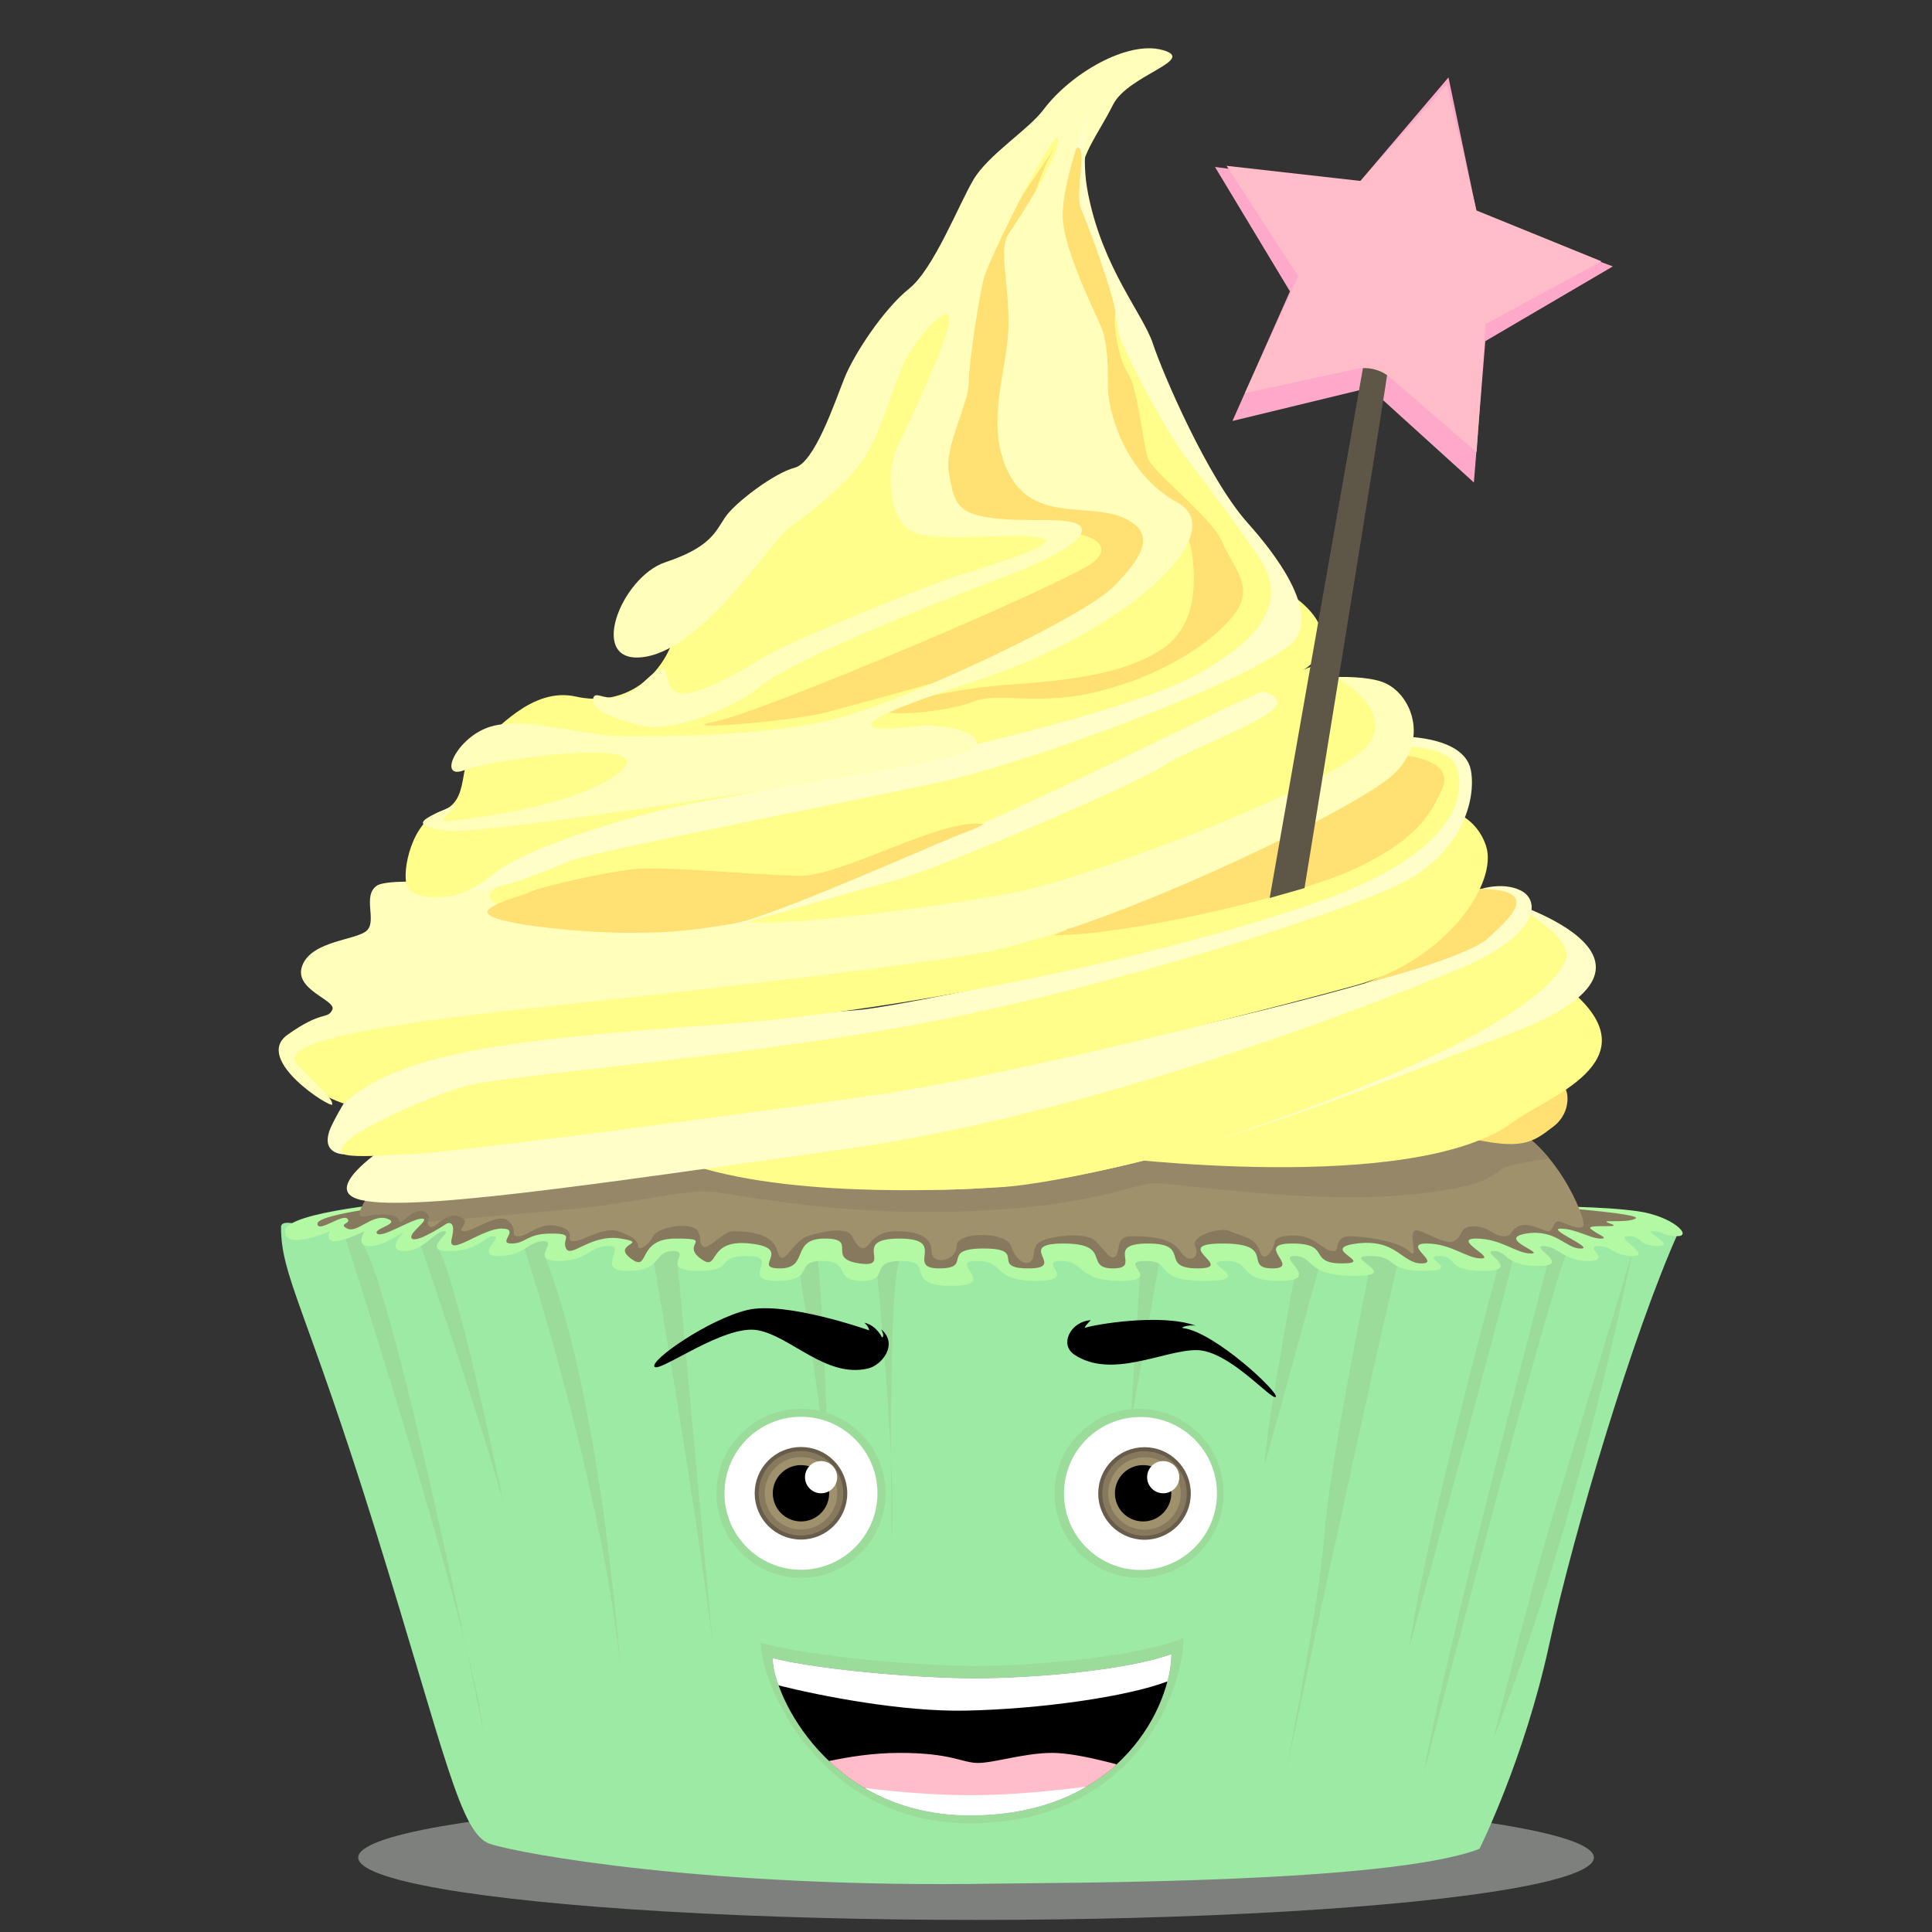 <?xml version="1.0" encoding="utf-8"?>
<!-- Generator: Adobe Illustrator 24.0.2, SVG Export Plug-In . SVG Version: 6.00 Build 0)  -->
<svg version="1.1" xmlns="http://www.w3.org/2000/svg" xmlns:xlink="http://www.w3.org/1999/xlink" x="0px" y="0px"
	 viewBox="0 0 480 480" style="enable-background:new 0 0 480 480;" xml:space="preserve">
<rect x="0" y="0" width="480" height="480" fill="#333333" stroke="none"/>
<style type="text/css">
	.st0{opacity:0.5;fill:#CACECA;}
	.st1{fill:#9CEAA4;}
	.st2{fill:#9CDC9A;}
	.st3{fill:#87795D;}
	.st4{fill:#B3F9A4;}
	.st5{fill:#A0916D;}
	.st6{fill:#968769;}
	.st7{fill:#FFE072;}
	.st8{fill:#FFFE8A;}
	.st9{fill:#FFFEC8;}
	.st10{fill:#FFFEBB;}
	.st11{fill:#FEA9C9;}
	.st12{fill:#5E5646;}
	.st13{fill:#FEBDC9;}
	.st14{display:none;}
	.st15{display:inline;}
	.st16{fill:#FFFFFF;}
	.st17{fill:#87795D;stroke:#685D4A;stroke-miterlimit:10;}
	.st18{display:none;fill:#9CDC9A;}
	.st19{clip-path:url(#XMLID_3_);}
	.st20{clip-path:url(#XMLID_3_);fill:#FEBDC9;}
	.st21{clip-path:url(#XMLID_3_);fill:#FFFFFF;}
</style>
<g id="botten">
	<ellipse class="st0" cx="242.5" cy="461.5" rx="153.5" ry="15.5"/>
	<path id="grund" class="st1" d="M247.73,467.98c16.06-0.28,97.61,0,119.85-8.65c0,0,11.12-22.24,17.3-50.66
		c6.18-28.42,21-77.84,32.12-102.55c0,0-2.45-5.17-9.88-2.47c-13.59,4.94-46.73,5.89-121.08,6.18
		c-82.78-7.41-210.04-4.94-210.04-4.94s-6.18-2.47-6.18,0c0,12.23,6.18,19.77,23.48,75.37s21,75.37,28.42,77.84
		C129.12,460.56,176.07,469.21,247.73,467.98z"/>
	<g id="veck">
		<path class="st2" d="M405.64,310.83c0,0-14.83,49.42-19.77,65.48c-4.94,16.06-14.83,55.6-14.83,55.6S389.58,387.43,405.64,310.83z
			"/>
		<path class="st2" d="M384.64,313.3c0,0-27.18,103.79-30.89,127.26c0,0,33.36-128.5,35.83-129.73c2.47-1.24-8.65-2.47-8.65-2.47
			L384.64,313.3z"/>
		<path class="st2" d="M372.28,314.54c0,0-17.3,63.01-22.24,95.14c0,0,25.95-95.14,25.95-97.61c0-2.47-7.41-1.24-7.41-1.24
			L372.28,314.54z"/>
		<path class="st2" d="M340.16,315.77c0,0-9.88,48.19-11.12,65.48s-9.88,60.54-9.88,60.54s27.18-127.26,28.42-128.5
			c1.24-1.24-12.36-3.71-11.12-1.24C337.69,314.54,340.16,315.77,340.16,315.77z"/>
		<path class="st2" d="M321.63,317.01c0,0-7.41,39.54-7.41,46.95l13.59-49.42c0,0-6.18-6.18-8.65-3.71S321.63,317.01,321.63,317.01z
			"/>
		<polygon class="st2" points="283.18,317.23 280.85,354.07 288.27,312.06 280.85,312.06 		"/>
		<path class="st2" d="M217.84,315.77c0,0,4.94,49.42,3.71,66.72c0,0-1.24-67.95,2.47-70.43
			C227.73,309.59,217.84,312.06,217.84,315.77z"/>
		<path class="st2" d="M198.79,316.93c0,0,7.93,48.26,7.93,68.03c0,0-2.47-69.19-3.71-72.9
			C201.78,308.36,197.04,315.62,198.79,316.93z"/>
		<path class="st2" d="M162.49,313.84c0,0,9.64,55.05,14.58,94.59l-8.71-94.26l1.29-3.35l-3.71-1.24l-3.71,3.71L162.49,313.84z"/>
		<path class="st2" d="M130.12,309.59c0,0,22.24,67.95,24.71,113.67c0,0-4.36-72.9-19.48-111.2l2.18-3.71l-3.71-1.24L130.12,309.59z
			"/>
		<path class="st2" d="M104.17,308.36c0,0,17.3,50.66,21,65.48c0,0-11.98-58.19-16.49-63.69l2.9-4.27l-1.24-1.24L104.17,308.36z"/>
		<path class="st2" d="M85.64,307.12c0,0,30.89,95.14,34.6,123.55c0,0-22.23-110.14-30.26-121.79l3.08-4.24L85.64,307.12z"/>
	</g>
	<path class="st3" d="M390.98,300.03l10.96,0.92c0,0,6.18,0,6.18,1.24s-7.41,3.71-7.41,3.71l-1.24,2.47h-4.94l-1.24,2.47h-4.94
		l-6.86-2.47h-0.56l1.24,3.71h-4.94l-6.18-2.47l-1.24,1.24v2.47h-7.41l-6.18-2.47l-1.24,3.71h-6.18l-7.41-3.71l-4.94,1.24l1.24,2.47
		h-7.41l-7.41-3.71h-3.71v4.94h-7.41l-6.18-4.94l-6.18,4.94h-7.41l-4.94-4.94l-6.18,1.24l-1.24,3.71h-8.65l-7.41-4.94l-6.18,6.18
		l-7.41-1.24l-6.18-3.71l-4.94,1.24l-1.24,3.71h-7.41l-3.71-6.18l-8.65,1.24l-2.47,4.94l-12.36-6.18l-8.65,6.18l-3.71-1.24
		l-1.24-4.94h-9.88l-3.71,3.71l-4.94-1.24l-3.71-4.94l-8.65,6.18l-4.94-2.47v-3.71l-6.18,1.24l-7.41,2.47l-2.47-4.94l-11.12,2.47
		l-2.47-1.24v-2.47l-6.18,2.47l-3.71,1.24h-3.71l1.24-4.94l-9.88,4.94v-3.71l-1.24-1.24l-7.41,3.71l-1.24-3.71l-7.41,2.47
		l-1.24-2.47l-6.18,1.24v-2.47c0,0,12.36-3.71,14.83-3.71c2.47,0,25.95,0,25.95,0h88.96l71.66,3.71l42.01-3.71l55.6-1.24
		L390.98,300.03z"/>
	<path id="kant" class="st4" d="M101.7,298.47c0,0-30.89,2.47-30.89,7.41s11.12,0,11.12,0s-1.24,2.47,1.24,2.47
		c2.47,0,7.41-2.47,7.41-2.47s-2.47,3.71,1.24,3.71c3.71,0,8.65-3.71,8.65-3.71s-4.94,4.94,0,4.94c4.94,0,7.41-4.94,9.88-4.94
		c2.47,0-6.18,4.94,1.24,4.94s8.65-3.71,11.12-3.71c2.47,0-4.94,4.94,1.24,4.94c6.18,0,7.41-3.71,11.12-3.71
		c3.71,0-3.71,4.94,3.71,4.94s7.41-3.71,12.36-3.71c4.94,0-3.71,6.18,4.94,6.18s6.18-4.94,11.12-4.94c4.94,0-3.71,4.94,6.18,4.94
		s3.71-3.71,12.36-3.71s-2.47,6.18,7.41,6.18s3.71-4.94,11.12-4.94s2.47,4.94,9.88,4.94s1.24-4.94,9.88-4.94s0,6.18,12.36,6.18
		c12.36,0-1.24-6.18,6.18-6.18s3.71,4.94,14.83,4.94c11.12,0,0-4.94,6.18-4.94c6.18,0,3.71,4.94,14.83,4.94
		c11.12,0-1.24-4.94,6.18-4.94c7.41,0,1.24,4.94,14.83,4.94c13.59,0-2.47-4.94,4.94-4.94c7.41,0,2.47,4.94,13.59,4.94
		c11.12,0-1.24-6.18,3.71-6.18s2.47,4.94,14.83,4.94c12.36,0-3.71-4.94,3.71-4.94c7.41,0,3.71,3.71,13.59,3.71
		c9.88,0-1.24-3.71,3.71-3.71c4.94,0,1.24,3.71,11.12,3.71c9.88,0-1.24-4.94,2.47-4.94c3.71,0,2.47,3.71,11.12,3.71
		c8.65,0-2.47-4.94,1.24-4.94s4.94,3.71,11.12,3.71c6.18,0-1.24-3.71,2.47-3.71s3.71,2.47,8.65,2.47c4.94,0-4.94-4.94-1.24-4.94
		s2.47,2.47,7.41,2.47c4.94,0-3.71-3.71-1.24-3.71c2.47,0,2.47,1.24,6.18,1.24s-1.24-4.94-9.88-6.18
		c-8.65-1.24-23.48-1.24-23.48-1.24s25.33,1.85,22.86,3.09s-9.88,0-6.18,1.24s-6.18,0-4.94,1.24s4.94,2.47,2.47,2.47
		s-6.18-2.47-9.88-2.47c-3.71,0,8.65,4.94,4.94,4.94c-3.71,0-6.18-4.94-13.59-3.71c-7.41,1.24,4.94,4.94,1.24,4.94
		s-7.41-3.71-13.59-3.71c-6.18,0,4.94,4.94,1.24,4.94s-7.41-3.71-13.59-3.71c-6.18,0,3.71,4.94-1.24,4.94
		c-4.94,0-6.18-6.18-16.06-4.94c-9.88,1.24,4.94,4.94-3.71,4.94c-8.65,0-2.47-4.94-12.36-4.94c-9.88,0,2.47,6.18-4.94,6.18
		c-7.41,0,1.24-6.18-12.36-6.18s3.71,6.18-6.18,6.18c-9.88,0-1.24-6.18-12.36-6.18c-11.12,0-1.24,6.18-8.65,6.18
		c-7.41,0,0-6.18-12.36-6.18c-12.36,0,1.24,6.18-8.65,6.18c-9.88,0,0-4.94-11.12-4.94s-2.47,4.94-11.12,4.94s2.47-7.41-9.88-7.41
		s-1.24,7.41-9.88,6.18c-8.65-1.24,0-6.18-8.65-6.18s-3.71,7.41-11.12,7.41s3.71-4.94-7.41-6.18s-7.41,7.41-12.36,3.71
		c-4.94-3.71,3.71-4.94-6.18-4.94s-6.18,8.65-11.12,4.94c-4.94-3.71,4.94-3.71-2.47-4.94c-7.41-1.24-12.36,4.94-13.59,2.47
		s2.47-3.71-3.71-3.71c-6.18,0-6.18,2.47-9.88,2.47s2.47-3.71-2.47-3.71s-13.59,7.41-12.36,2.47s-1.24-3.71-1.24-3.71
		s-7.41,4.94-8.65,3.71s4.94-4.94,2.47-4.94c-2.47,0-9.88,4.94-11.12,3.71s6.18-2.47,2.47-3.71c-3.71-1.24-7.41,3.71-9.88,2.47
		c-2.47-1.24,1.24-1.24,0-2.47c-1.24-1.24-7.41,3.71-7.41,1.24s22.24-4.94,23.48-4.94S102.32,297.86,101.7,298.47z"/>
</g>
<g id="muffin">
	<path class="st5" d="M111.59,277.47c-7.41,2.47-27.18,25.95-21,24.71c6.18-1.24,8.65,0,8.65,1.24s3.71-3.71,6.18-2.47
		c2.47,1.24,0,2.47,1.24,3.71s3.71-3.71,7.41-2.47c3.71,1.24-1.24,3.71,1.24,3.71c2.47,0,8.65-4.94,11.12-2.47
		c2.47,2.47,0,3.71,2.47,3.71c2.47,0,4.94-3.71,9.88-2.47c4.94,1.24,1.24,3.71,3.71,3.71c2.47,0,7.41-3.71,11.12-2.47
		c3.71,1.24,4.94,2.47,4.94,3.71s2.47,0,3.71-2.47c1.24-2.47,9.88-3.71,11.12-1.24c1.24,2.47,0,2.47,1.24,3.71s4.94-3.71,7.41-3.71
		c2.47,0,9.88,0,11.12,4.94c1.24,4.94,3.71-2.47,7.41-3.71c3.71-1.24,9.88-2.47,11.12,0s2.47,3.71,3.71,2.47s2.47-3.71,7.41-3.71
		c4.94,0,8.65,1.24,8.65,4.94c0,3.71,6.18,2.47,6.18-1.24s12.36-3.71,13.59,0s3.71,4.94,4.94,3.71c1.24-1.24,0-3.71,2.47-4.94
		c2.47-1.24,11.12-2.47,13.59,0s3.71,4.94,4.94,3.71s0-4.94,3.71-4.94c3.71,0,9.88,0,12.36,3.71c2.47,3.71,4.94,1.24,3.71-1.24
		c-1.24-2.47,6.18-4.94,8.65-3.71s6.18,1.24,7.41,4.94c1.24,3.71,3.71-1.24,3.71-2.47s6.18-2.47,9.88,0s3.71,2.47,4.94,2.47
		s0-3.71,3.71-3.71c3.71,0,12.36,1.24,14.83,3.71s0-3.71,1.24-4.94s7.41,3.71,9.88,2.47s1.24-3.71,4.94-3.71s4.94,2.47,7.41,2.47
		c2.47,0,1.24-1.24,3.71-2.47s6.18,1.24,7.41,1.24s1.24-2.47,2.47-2.47s4.94,2.47,6.18,1.24s-7.41-22.24-21-25.95
		C358.69,275,111.59,277.47,111.59,277.47z"/>
	<path class="st6" d="M384.97,287.9c-3.41-4.17-7.71-7.84-12.68-9.2c-10.17-2.77-151.13-2.09-221.42-1.57l-49.37,8.09
		c-7.6,7.6-15.03,17.77-10.91,16.95c6.18-1.24,8.65,0,8.65,1.24s3.71-3.71,6.18-2.47c1.73,0.87,1.04,1.73,0.89,2.6
		c1.09-0.09,2.21-0.19,3.34-0.28c1.2-0.87,2.67-1.66,4.42-1.08c0.54,0.18,0.88,0.39,1.1,0.61c12.83-1.1,26.46-2.3,30.84-2.79
		c9-1,23-4,29-4s29,6,63,5s43-7,49-7s37,5,61,3s23-6,26-7C375.92,289.36,380.72,288.31,384.97,287.9z"/>
</g>
<g id="frosting">
	<path class="st7" d="M385.87,279.94c-4.94,3.71-7.41,6.18-22.24,2.47c0,0,23.48-12.36,24.71-12.36S390.82,276.23,385.87,279.94z"/>
	<path class="st8" d="M375.99,278.7c7.97-5.98,34.6-14.83,14.83-32.12l-116.14,40.77C274.68,287.35,351.28,297.24,375.99,278.7z"/>
	<path class="st9" d="M372.28,223.11c0,0,51.89,14.83,3.71,33.36s-103.17,41.39-150.12,38.92c0,0,29.65,0,69.19-13.59
		s91.43-32.12,90.19-42.01S371.67,223.72,372.28,223.11z"/>
	<path class="st8" d="M276.53,265.73c12.36-3.71,66.72-17.3,88.96-28.42s8.65-13.59,8.65-13.59s17.3,8.65,14.83,14.83
		c-2.47,6.18-16.6,21.74-91.96,46.45c0,0-32,9-49,10c-12.4,0.73-55.49,2.86-80.2-7.03L276.53,265.73z"/>
	<path class="st9" d="M109.73,276.85c17.58-5.86,88.96-2.47,129.73-9.88s98.84-21,117.38-28.42s27.18-18.53,9.88-17.3
		c0,0,6.18-2.47,11.12,0s4.94,11.12-16.06,19.77s-90.19,35.83-151.97,44.48S99.85,301.56,88.73,297.86
		C77.61,294.15,106.03,278.09,109.73,276.85z"/>
	<path class="st7" d="M359.31,221.25c-3.89,0.35,3.45,14.17-20.51,23.15c0,0,25.69-6.41,31.02-11.41
		C375.14,227.99,386.49,218.78,359.31,221.25z"/>
	<path class="st8" d="M369.19,210.13c3.09,9.27-9.88,28.42-32.12,34.6c-22.24,6.18-85.25,22.24-118.61,27.18
		c-33.36,4.94-109.96,14.83-116.14,14.83s-24.71,2.47-16.06-3.71s25.95-16.06,60.54-18.53s143.32-28.42,154.44-32.12
		c11.12-3.71,49.42-13.59,59.31-30.89C360.55,201.48,366.82,203,369.19,210.13z"/>
	<path class="st9" d="M346.95,182.95c6.18,0,17.3,1.24,18.53,8.65s-2.47,19.77-16.06,27.18c-13.59,7.41-75.37,27.18-122.32,35.83
		S125,267,115,270c-7.2,2.16-34.33,13.1-29.68,16.77c0,0-6.47-0.03-2.77-7.45c3.71-7.41,9.88-17.3,22.24-19.77
		c12.36-2.47,95.14-7.41,108.73-8.65c13.59-1.24,109.96-21,132.2-37.07s18.53-27.18,0-27.18L346.95,182.95z"/>
	<path class="st8" d="M75.14,258.32c4.88-3.79,74.13-18.53,147.03-23.48c72.9-4.94,109.96-14.83,123.55-24.71s18.53-22.24-1.24-21
		l-1.24-3.71c0,0,16.06-1.24,18.53,4.94c2.47,6.18,1.24,21-33.36,33.36c-34.6,12.36-98.84,27.18-150.74,30.89s-78.32,7-92.29,19.56
		C85.4,274.18,64.02,266.97,75.14,258.32z"/>
	<path class="st7" d="M308.65,211.37c10.12-5.78,35.83-24.71,42.01-23.48c6.18,1.24,9.88,3.71,7.41,8.65
		c-2.47,4.94-4.94,11.12-19.77,18.53c-14.83,7.41-58.07,17.3-76.6,17.3C261.7,232.37,300,216.31,308.65,211.37z"/>
	<path class="st10" d="M322.24,169.36c-1.71-0.34,13.59-2.47,21,0c7.41,2.47,12.36,14.83,2.47,23.48
		c-9.88,8.65-72.9,39.54-105.02,44.48c-32.12,4.94-79.07,9.88-101.31,12.36s-72.9,7.41-65.48,14.83c7.41,7.41,8.65,8.65,8.65,9.88
		s-19.77-11.12-11.12-17.3c8.65-6.18,9.88-3.71,11.12-6.18c1.24-2.47-9.88-4.94-7.41-11.12c2.47-6.18,13.59-6.18,16.06-8.65
		c2.47-2.47-1.24-8.65,2.47-11.12s34.6,0,51.89,3.71c17.3,3.71,86.49,7.41,126.02-11.12s65.48-19.77,67.95-30.89
		S328.42,170.6,322.24,169.36z"/>
	<path class="st8" d="M276.53,191.6c7.14-4.22,46.95-25.95,49.42-25.95s22.24,9.88,13.59,19.77c-8.65,9.88-67.95,32.12-85.25,35.83
		s-65.48,9.88-69.19,7.41C181.39,226.19,249.35,207.66,276.53,191.6z"/>
	<path class="st9" d="M304.95,173.07c4.23-1.41,11.12-2.47,12.36,1.24c1.24,3.71-23.48,12.36-28.42,16.06
		c-4.94,3.71-56.83,25.95-66.72,28.42c-9.88,2.47-38.3,11.12-40.77,11.12c-2.47,0,0-4.94,4.94-6.18s53.13-17.3,66.72-23.48
		C266.64,194.07,301.24,174.3,304.95,173.07z"/>
	<path class="st8" d="M176.45,229.9c-9.59,2.4-50.66-2.47-54.36-6.18c-3.71-3.71,17.3-11.12,27.18-13.59s182.86-32.12,170.5-63.01
		c0,0,8.65,4.94,8.65,11.12c0,6.18-2.24,8-19.65,15.74S220.93,218.78,176.45,229.9z"/>
	<path class="st9" d="M309.89,129.82c4.1,4.62,17.3,19.77,12.36,28.42s-65.48,30.89-87.72,35.83c-22.24,4.94-86.49,17.3-92.67,19.77
		c-6.18,2.47-17.3,7.41-24.71,7.41c-7.41,0,18.53-19.77,58.07-25.95c39.54-6.18,106.26-19.77,122.32-30.89
		c16.06-11.12,23.48-13.59,8.65-32.12s-30.89-39.54-35.83-61.78s-8.65-42.01,6.18-51.89c0,0-9.88,11.12-6.18,29.65
		s13.59,29.65,16.06,37.07C288.88,92.76,300,118.7,309.89,129.82z"/>
	<path class="st8" d="M265.41,27.27c3.71,0,1.24,17.3,2.47,22.24s9.88,28.42,9.88,32.12s12.36,25.95,16.06,30.89
		s19.77,25.95,21,29.65c1.24,3.71,4.94,13.59-18.53,25.95c-23.48,12.36-106.26,28.42-121.08,30.89
		c-14.83,2.47-44.48,11.12-53.13,18.53c-8.65,7.41-19.77,6.18-21,2.47c-1.24-3.71,1.24-16.06,8.65-18.53
		c7.41-2.47,3.71-12.36,8.65-16.06c4.94-3.71,13.59-14.83,24.71-12.36c11.12,2.47,19.77-3.71,23.48-12.36
		c3.71-8.65,7.41-22.24,18.53-27.18c11.12-4.94,19.77-12.36,29.65-32.12s33.36-53.13,34.6-54.36
		C250.58,45.81,265.41,27.27,265.41,27.27z"/>
	<path class="st7" d="M287.65,161.95c7.49-4.49,9.88-12.36,8.65-23.48s-12.36-17.3-17.3-24.71c-4.94-7.41-7.41-21-7.41-25.95
		s-4.94-13.59-7.41-16.06c-2.47-2.47-2.47-14.83-1.24-21s1.85-13.19,4.63-14.01c2.78-0.82-0.68,11.66,1.05,15.3
		c1.73,3.65,9.02,23.95,8.46,26.15c-0.56,2.21,0.68,10.85,3.15,14.56c2.47,3.71,3.71,17.3,4.94,21s16.06,14.83,18.53,21
		c2.47,6.18,8.65,11.12,2.47,18.53s-18.53,14.83-33.36,18.53c-14.83,3.71-24.71,0-30.89,2.47s-19.77,3.71-22.24,2.47
		c-2.47-1.24,14.83-4.94,25.95-6.18C256.76,169.36,275.29,169.36,287.65,161.95z"/>
	<path class="st7" d="M261.7,37.16c0,0-13.59,19.77-16.06,24.71c-2.47,4.94-11.12,32.12-12.36,39.54
		c-1.24,7.41-3.71,19.77-2.47,23.48s13.59,8.65,25.95,7.41c12.36-1.24,21,2.47,14.83,7.41c-6.18,4.94-81.55,37.07-93.9,39.54
		c-12.36,2.47,19.77,0,28.42-2.47c8.65-2.47,46.95-12.36,56.83-17.3c9.88-4.94,24.71-13.59,25.95-22.24s-8.65-13.59-14.83-13.59
		c-6.18,0-21-2.47-19.77-18.53S249.35,59.4,261.7,37.16z"/>
	<path class="st10" d="M259.23,27.27c6.83-9.11,21-17.3,29.65-14.83s-8.65,6.18-12.36,13.59c-3.71,7.41-7.81,11.92-8.23,18.93
		s2.05-16.46,2.05-16.46s-7.41,18.53-6.18,27.18s7.74,21.54,9.43,25.6s1.69,10.23,1.69,15.18s3.71,21,17.3,28.42
		s-12.36,32.12-50.66,44.48c-38.3,12.36-24.71,12.36-14.83,11.12s23.48,3.71,9.88,7.41c-13.59,3.71-117.38,19.77-126.02,18.53
		c-8.65-1.24-7.02-2.54,0.2-5.59c7.21-3.06-3.91,3.12-0.2,3.12s33.36-3.71,43.24-12.36c9.88-8.65-31.79-3.02-38.75-0.27
		c-6.96,2.74-2.02-8.38,6.63-10.85c8.65-2.47,23.48,2.47,33.36,2.47s37.07,0,54.36-4.94c17.3-4.94,59.31-24.71,66.72-32.12
		c7.41-7.41,11.12-13.59,2.47-17.3c-8.65-3.71-22.24,1.24-28.42-11.12c-6.18-12.36,0-25.95,0-37.07s-2.47-18.53,0-22.24
		c2.47-3.71,12.36-18.53,12.36-23.48s-17.3,29.65-18.53,34.6s-3.71,21-3.71,25.95s-6.18,16.06-4.94,22.24
		c1.24,6.18,1.24,9.88,9.88,11.12s16.06,0,21,1.24s2.47,6.18-17.3,13.59c-19.77,7.41-53.13,21-60.54,27.18
		c-7.41,6.18-22.24,11.12-28.42,9.88c-6.18-1.24-13.64-3.87-13-6.88c0.64-3.01,4.6,3.47,12.51-4.09c7.9-7.56,4.2-0.15,7.9,2.32
		c3.71,2.47,16.06-4.94,22.24-8.65c6.18-3.71,35.83-16.06,46.95-19.77c11.12-3.71,28.42-8.65,21-9.88
		c-7.41-1.24-24.71,1.24-30.89-1.24c-6.18-2.47-7.41-14.83-3.71-22.24c3.71-7.41,11.12-23.48,12.36-29.65
		c1.24-6.18-6.18,1.24-9.88,7.41c-3.71,6.18-6.18,18.53-11.12,25.95c-4.94,7.41-13.59,13.59-18.53,17.3
		c-4.94,3.71-21,29.65-35.83,32.12c-14.83,2.47-6.18-19.77,4.94-23.48c11.12-3.71,12.36-7.41,14.83-11.12
		c2.47-3.71,12.36-11.12,17.3-12.36c4.94-1.24,9.88-16.06,12.36-22.24c2.47-6.18,9.88-17.3,16.06-22.24
		c6.18-4.94,12.36-21,16.06-27.18S255.53,32.21,259.23,27.27z"/>
	<path class="st7" d="M121.47,225.94c2.34-2.1,7.13-2.98,10.36-4.4c3.23-1.42,18.05-4.75,25.47-5.58
		c7.41-0.83,27.09,1.19,40.77,1.66C209,218,234,203,244.41,204.74C242,206,242,206,238.25,207.42c-5.42,2.05-46.69,20.5-55.79,22
		c-9.1,1.5-14.04,2.33-26.4,2.33C143.71,231.75,117.76,229.26,121.47,225.94z"/>
</g>
<g id="stjärna">
	<polygon class="st11" points="359.87,19.23 367.07,53.66 400.7,66.19 369.02,84.76 366.18,119.87 340.23,96.34 306.2,104.59 
		320.49,72.4 301.86,41.48 337.08,46.02 	"/>
	<path class="st12" d="M341.39,84.73c4.56-2.28,3.71,2.47,3.71,4.94c0,2.47-21,130.97-21,130.97l-8.65,2.47l23.48-133.44
		C338.92,89.67,338.92,85.96,341.39,84.73z"/>
	<path class="st13" d="M359.47,20.96l7.35,31.33l31.05,12.63l-28.77,15.6l-2.25,31.8l-21.4-18.47c-2.34-2.02-5.5-2.83-8.52-2.17
		l-27.63,5.98l13.24-29l-17.8-27.46l33.31,3.76L359.47,20.96z"/>
</g>
<g id="ansikte" class="st14">
	<path id="mun" class="st15" d="M228,432c0.89-2.68,20,4,20,6S227,435,228,432z"/>
	<g id="ögonbryn" class="st15">
		<path d="M253.79,369.49c-4.25-1.4-3.13-7.63,1.67-9.34c0,0-1.52,2.7-0.7,2.12c1.83-1.28,16.94-8.54,26.14-7.86
			c-1.98,0.29-3.65,1.54-2.82,1.42c7.92-1.16,27.6,9.11,26.76,10.24c-0.85,1.13-14.31-8.02-22.08-5.87
			C274.98,362.36,264.41,373,253.79,369.49z"/>
		<path d="M223.47,347.44c3.65-0.35,8.39-5.06,4.57-9.23c0,0,0.8,1.99-0.09,2c0,0-0.87-3.04-3.82-4.17c0,0,0.96,1.04,0.91,2.04
			c0,0-19.55-9.98-29.31-8.98c-9.76,1-25.65,9.17-24.75,10.94c0.91,1.77,18.56-8.2,26.58-5.63
			C205.59,336.99,212.82,348.45,223.47,347.44z"/>
	</g>
	<g id="öga" class="st15">
		<circle class="st2" cx="199" cy="371" r="21"/>
		<circle class="st16" cx="199" cy="371" r="19"/>
		<circle class="st17" cx="196" cy="365" r="11"/>
		<circle class="st5" cx="195" cy="364" r="9"/>
		<circle cx="195" cy="364" r="7"/>
		<circle class="st16" cx="201.5" cy="360.5" r="2.5"/>
		<path class="st2" d="M199.35,378.04h21.5c0,7.95-9.71,14.5-21.5,14.5c-11.79,0-21.5-6.55-21.5-14.5H199.35z"/>
	</g>
	<g id="öga_1_" class="st15">
		<circle class="st2" cx="283" cy="385" r="21"/>
		<circle class="st16" cx="283.35" cy="385.05" r="19"/>
		<circle class="st17" cx="280.35" cy="379.05" r="11"/>
		<circle class="st5" cx="279.35" cy="378.05" r="9"/>
		<circle cx="279.35" cy="378.05" r="7"/>
		<circle class="st16" cx="285.85" cy="374.55" r="2.5"/>
		<path class="st2" d="M283.71,392.09h21.5c0,7.95-9.71,14.5-21.5,14.5s-21.5-6.55-21.5-14.5H283.71z"/>
	</g>
</g>
<g id="ansikte-glad">
	<g id="öga_3_">
		<circle class="st2" cx="199" cy="371" r="21"/>
		<circle class="st16" cx="199" cy="371" r="19"/>
		<circle class="st17" cx="199" cy="371" r="11"/>
		<circle class="st5" cx="199" cy="371" r="9"/>
		<circle cx="199" cy="371" r="7"/>
		<circle class="st16" cx="204" cy="367" r="4"/>
		<path class="st18" d="M199.13,383.64h21.5c0,5.1-9.71,9.3-21.5,9.3c-11.79,0-21.5-4.2-21.5-9.3H199.13z"/>
	</g>
	<g id="öga_2_">
		<circle class="st2" cx="283" cy="371" r="21"/>
		<circle class="st16" cx="283.35" cy="371.05" r="19"/>
		<circle class="st17" cx="284.35" cy="371.05" r="11"/>
		<circle class="st5" cx="284.35" cy="371.05" r="9"/>
		<circle cx="284" cy="371" r="7"/>
		<path class="st18" d="M283.71,383.3h21.5c0,5.1-9.71,9.3-21.5,9.3s-21.5-4.2-21.5-9.3H283.71z"/>
		<circle class="st16" cx="289" cy="367" r="4"/>
	</g>
	<g id="ögonbryn_1_">
		<path d="M266.88,336.53c-3.71-2.5-0.95-8.19,4.13-8.54c0,0-2.19,2.18-1.25,1.85c2.11-0.73,18.62-3.63,27.29-0.49
			c-1.98-0.26-3.93,0.5-3.1,0.61c7.93,1.03,24.11,16.24,22.99,17.1c-1.12,0.86-11.6-11.59-19.67-11.63S276.16,342.77,266.88,336.53z
			"/>
		<path d="M215.61,340.01c3.57-0.82,7.65-6.11,3.31-9.75c0,0,1.05,1.87,0.18,1.99c0,0-1.26-2.9-4.34-3.63c0,0,1.08,0.91,1.17,1.9
			c0,0-20.69-7.33-30.23-5.06s-24.23,12.46-23.1,14.09c1.13,1.63,17.32-10.57,25.61-9.07C196.51,331.99,205.19,342.41,215.61,340.01
			z"/>
	</g>
	<path class="st2" d="M242.03,413.9c15.91,0,40.3-2.3,51.97-6.9c0,13.8-12.73,46-53.03,46c-37.12,0-51.97-34.5-51.97-44.85
		C201.73,411.6,228.24,413.9,242.03,413.9z"/>
	<g id="mun_1_">
		<defs>
			<path id="XMLID_1_" d="M242,417c15,0,38-2,49-6c0,12-12,40-50,40c-35,0-49-30-49-39C204,415,229,417,242,417z"/>
		</defs>
		<use xlink:href="#XMLID_1_"  style="overflow:visible;"/>
		<clipPath id="XMLID_3_">
			<use xlink:href="#XMLID_1_"  style="overflow:visible;"/>
		</clipPath>
		<g class="st19">
			<g>
				<path class="st16" d="M194.63,417.06c-0.15-1.59-0.3-3.17-0.45-4.76c-0.63,0.48-1.27,0.96-1.9,1.45
					c25.29,5.35,51.45,6.45,77.1,3.15c7.22-0.93,14.39-2.18,21.49-3.78c-0.62-0.62-1.23-1.23-1.85-1.85
					c-0.24,1.54-0.47,3.07-0.71,4.61c-0.29,1.89,2.6,2.7,2.89,0.8c0.24-1.54,0.47-3.07,0.71-4.61c0.18-1.13-0.64-2.12-1.85-1.85
					c-24.81,5.58-50.52,6.95-75.78,4.08c-7.12-0.81-14.2-1.97-21.21-3.46c-0.87-0.18-2,0.41-1.9,1.45c0.15,1.59,0.3,3.17,0.45,4.76
					C191.81,418.97,194.81,418.99,194.63,417.06L194.63,417.06z"/>
			</g>
		</g>
		<path class="st20" d="M243,438c4,0,11.5-2.5,18.5-2.5s20,4,20,4l-32,17l-37-3l-14-14c0,0,12-4,25-4S239,438,243,438z"/>
		<path class="st21" d="M241,446c17,0,35-3,35-3l-22,13h-29l-19-13C206,443,224,446,241,446z"/>
		<g class="st19">
			<g>
				<path class="st16" d="M269.08,444.33c-16.93,7.04-36.27,7.08-53.22,0.1c-1.78-0.73-2.56,2.17-0.8,2.89
					c13.52,5.57,28.7,6.78,42.98,3.64c4.05-0.89,8.01-2.15,11.84-3.74c0.75-0.31,1.27-0.99,1.05-1.85
					C270.74,444.67,269.83,444.02,269.08,444.33L269.08,444.33z"/>
			</g>
		</g>
		<g class="st19">
			<g>
				<path class="st13" d="M276.49,438.73c-1.92,1.18-3.91,2.24-5.96,3.18c-0.72,0.33-0.95,1.42-0.54,2.05
					c0.48,0.74,1.29,0.89,2.05,0.54c2.05-0.94,4.04-2,5.96-3.18c0.67-0.41,0.98-1.36,0.54-2.05
					C278.11,438.59,277.21,438.29,276.49,438.73L276.49,438.73z"/>
			</g>
		</g>
		<g class="st19">
			<g>
				<path class="st13" d="M205.77,440.31c0.32,0.21,0.62,0.43,0.92,0.65c0.02,0.02,0.24,0.18,0.11,0.08
					c-0.13-0.1,0.09,0.07,0.11,0.09c0.16,0.12,0.31,0.25,0.47,0.37c0.65,0.52,1.3,1.04,2,1.5c1.33,0.89,2.86,1.51,4.48,1.56
					c0.79,0.02,1.54-0.71,1.5-1.5c-0.04-0.83-0.66-1.48-1.5-1.5c-0.16,0-0.34,0-0.5-0.03c0.39,0.07-0.14-0.04-0.21-0.06
					c-0.32-0.08-0.64-0.18-0.95-0.31c0.33,0.14-0.16-0.08-0.21-0.11c-0.15-0.08-0.3-0.16-0.44-0.24c-0.29-0.17-0.57-0.35-0.85-0.54
					c-0.15-0.1-0.29-0.21-0.43-0.31c-0.04-0.03-0.48-0.37-0.23-0.17c-0.28-0.22-0.56-0.44-0.84-0.66c-0.62-0.49-1.25-0.98-1.91-1.42
					c-0.66-0.43-1.69-0.15-2.05,0.54C204.84,439.01,205.07,439.85,205.77,440.31L205.77,440.31z"/>
			</g>
		</g>
		<path id="tänder" class="st21" d="M291,411c-11,4-34,6-49,6c-13,0-38-2-50-5c0,1.65,0.47,4,1.45,6.74
			c10.5,2.63,30.73,6.59,46.55,6.26c18.68-0.4,40.01-3.45,50.04-7.26C290.7,415.21,291,412.9,291,411z"/>
	</g>
</g>
<g id="ansikte-ledsen" class="st14">
	<g id="öga_5_" class="st15">
		<circle class="st2" cx="199" cy="385" r="21"/>
		<circle class="st16" cx="199" cy="385" r="19"/>
		<circle class="st17" cx="199" cy="392" r="11"/>
		<circle class="st5" cx="199" cy="394" r="8"/>
		<circle cx="199" cy="395" r="6"/>
		<circle class="st16" cx="204.5" cy="394.5" r="1.5"/>
		<path class="st2" d="M199.5,391.77H175c0-14.94,11.06-27.23,24.5-27.23s24.5,12.29,24.5,27.23H199.5z"/>
	</g>
	<g id="öga_6_" class="st15">
		<circle class="st2" cx="284" cy="385" r="21"/>
		<circle class="st16" cx="284" cy="385" r="19"/>
		<circle class="st17" cx="284" cy="392" r="11"/>
		<circle class="st5" cx="284" cy="394" r="8"/>
		<circle cx="284" cy="395" r="6"/>
		<circle class="st16" cx="289.5" cy="394.5" r="1.5"/>
		<path class="st2" d="M284.5,391.77H260c0-14.94,11.06-27.23,24.5-27.23s24.5,12.29,24.5,27.23H284.5z"/>
	</g>
	<path id="mun_2_" class="st15" d="M241.08,443.97c5-0.19,9.11,2.65,11.11,2.57c2-0.08-4.36-9.18-11.38-9.74
		c-7.03-0.56-14.75,6.75-11.71,7.63C232.13,445.32,238.08,444.09,241.08,443.97z"/>
	<g id="ögonbryn_2_" class="st15">
		<path d="M272.22,355.37c-3.07-3.25,0.87-8.2,5.91-7.42c0,0-2.62,1.65-1.63,1.53c2.22-0.25,18.97,0.55,26.73,5.52
			c-1.88-0.69-3.95-0.38-3.16-0.09c7.51,2.75,19.95,21.14,18.67,21.74s-8.77-13.86-16.63-15.67
			C294.25,359.17,279.89,363.5,272.22,355.37z"/>
		<path d="M208.1,356.45c3.14-1.89,5.37-8.19,0.11-10.3c0,0,1.58,1.44,0.79,1.84c0,0-2.1-2.36-5.25-2.1c0,0,1.31,0.53,1.71,1.44
			c0,0-21.94-0.52-30.3,4.61c-8.36,5.13-19.14,19.38-17.56,20.58c1.58,1.2,13.17-15.44,21.52-16.59
			C187.45,354.78,198.94,361.97,208.1,356.45z"/>
	</g>
</g>
</svg>
